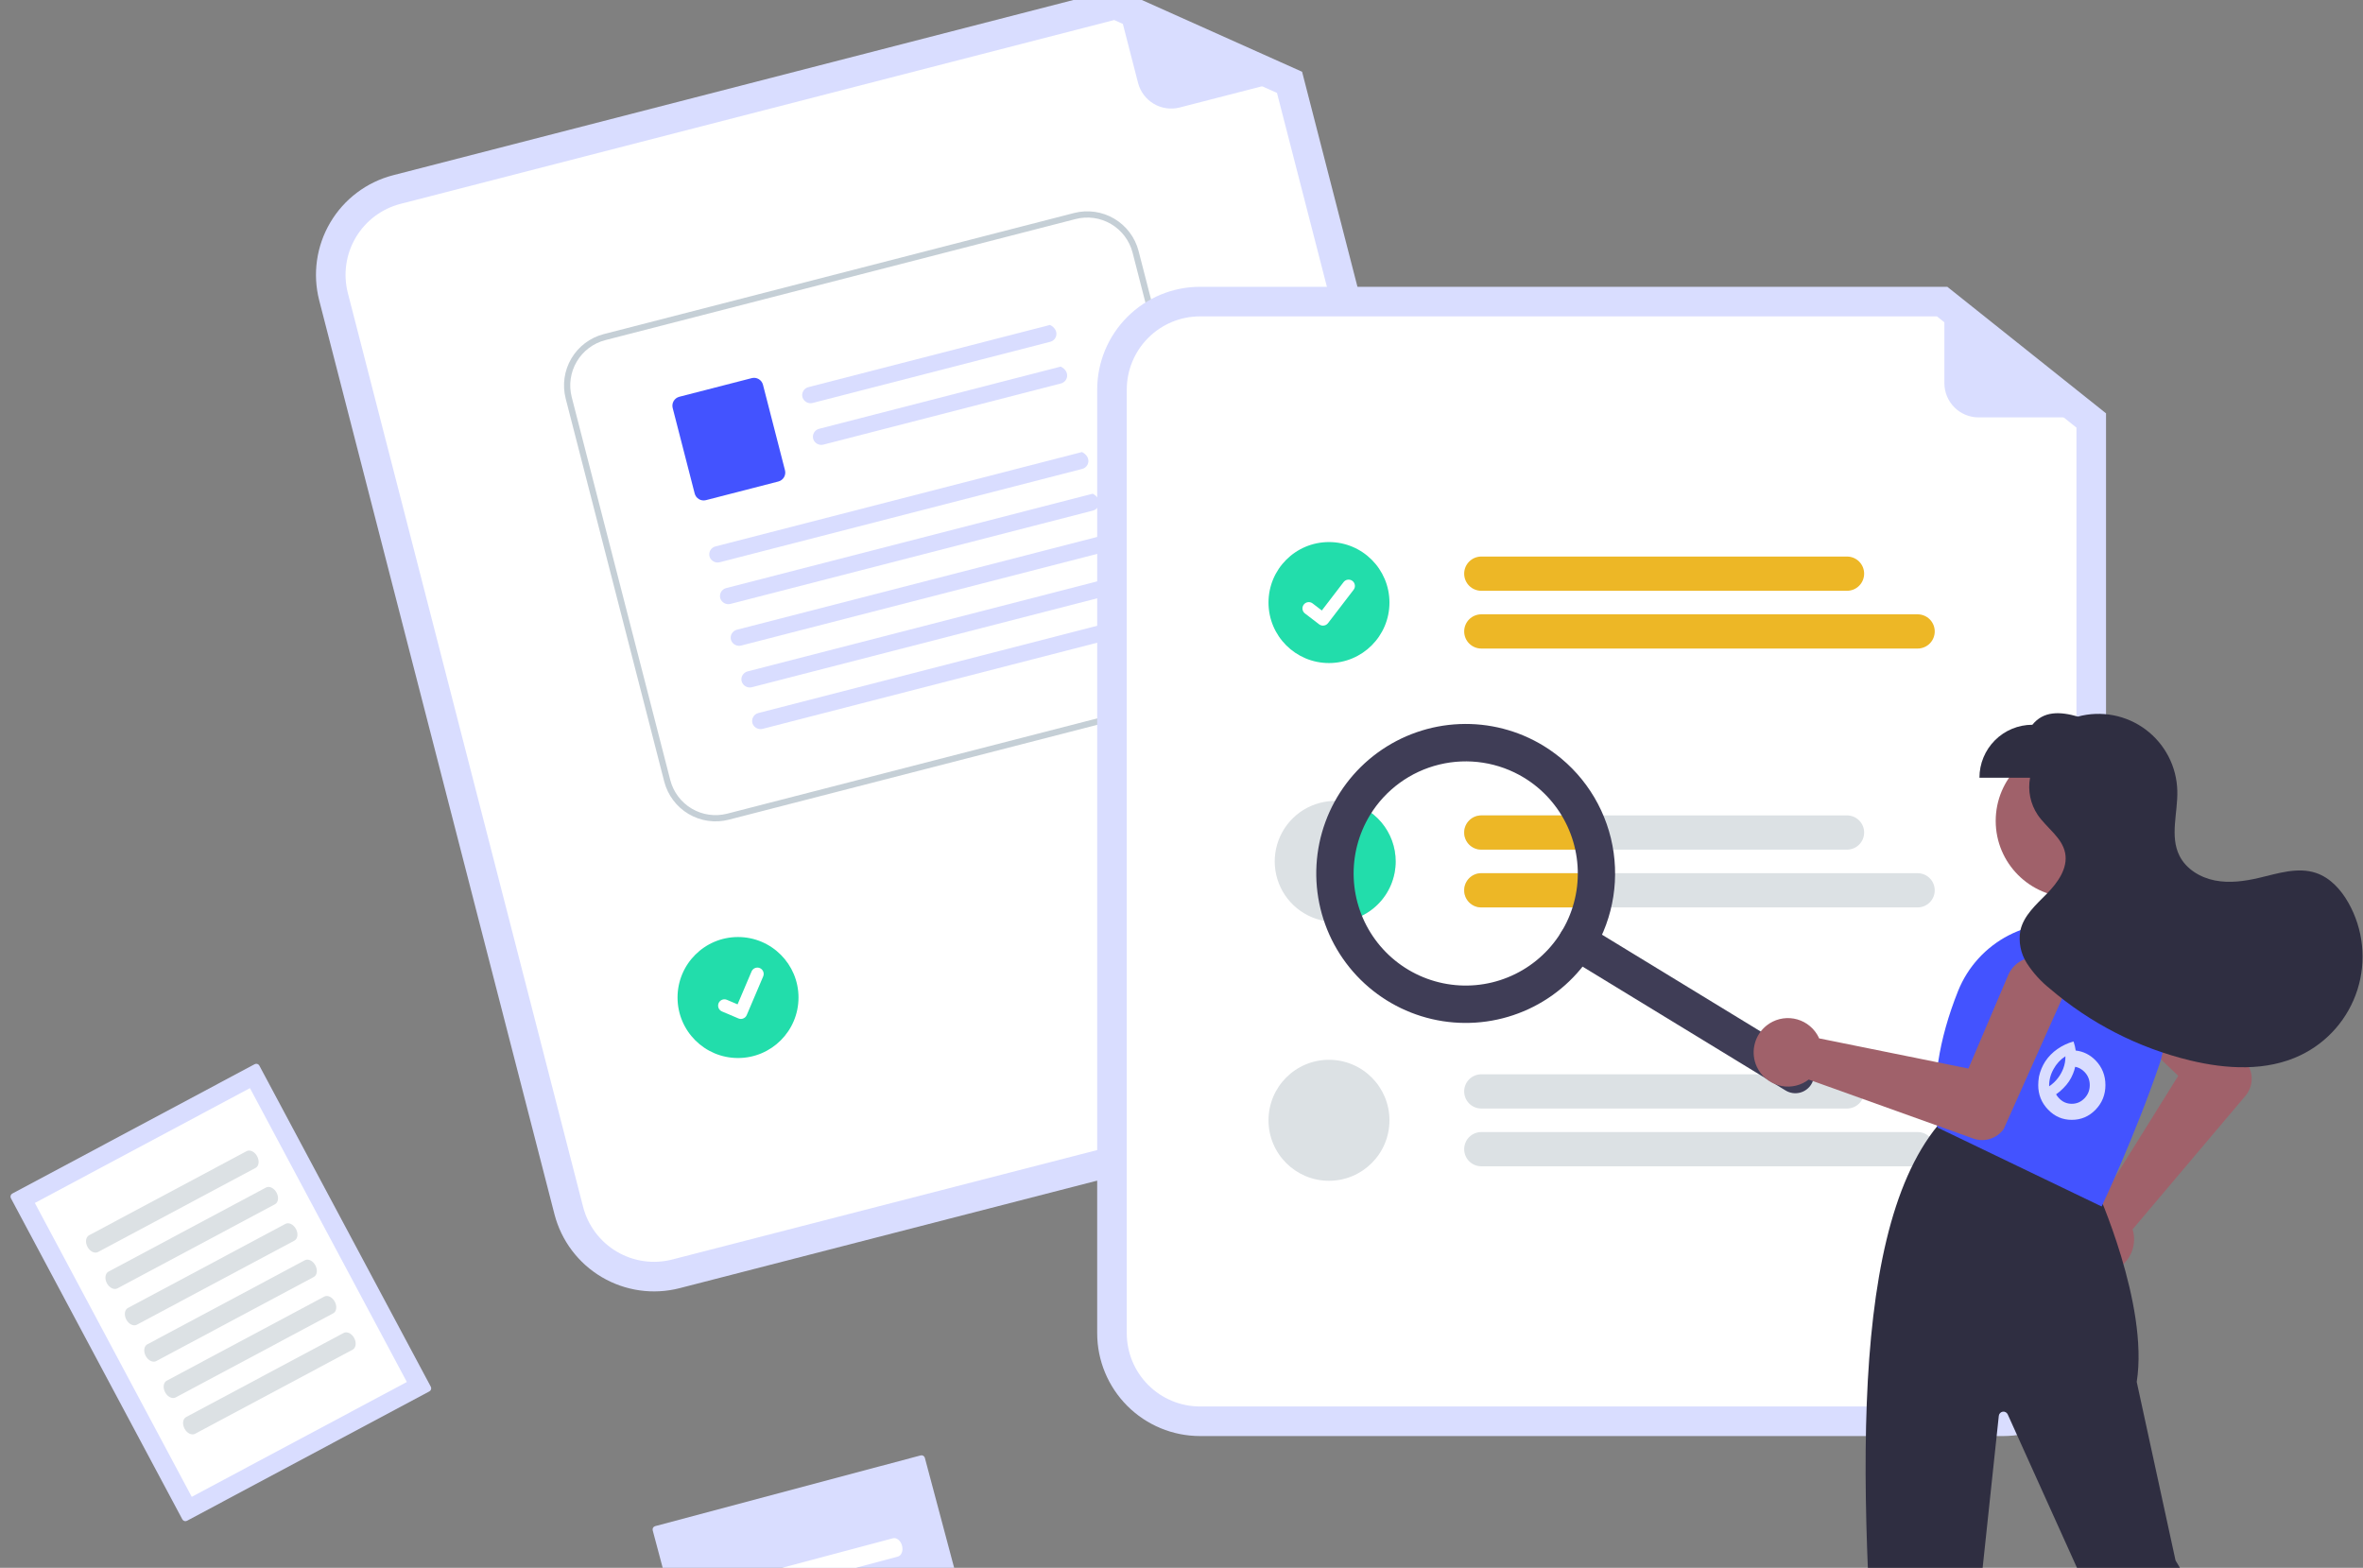<svg width="211" height="140" viewBox="0 0 211 140" fill="none" xmlns="http://www.w3.org/2000/svg">
<rect x="0" y="0" width="211" height="140" fill="#808080" stroke="none"/>
<g clip-path="url(#clip0_1404_1199)">
<path d="M130.15 97.138L60.684 115.032C58.328 115.636 55.828 115.281 53.733 114.043C51.639 112.806 50.12 110.789 49.511 108.433L28.503 26.824C27.898 24.467 28.254 21.967 29.491 19.871C30.727 17.776 32.745 16.257 35.1 15.648L99.727 -1L116.268 6.407L136.748 85.961C137.352 88.318 136.996 90.819 135.759 92.914C134.523 95.01 132.505 96.528 130.15 97.138Z" fill="#D9DDFF"/>
<path d="M35.758 18.206C34.081 18.64 32.644 19.722 31.764 21.214C30.883 22.706 30.63 24.487 31.06 26.165L52.068 107.774C52.502 109.451 53.584 110.888 55.075 111.769C56.567 112.65 58.347 112.904 60.025 112.473L129.491 94.579C131.168 94.145 132.605 93.064 133.486 91.571C134.366 90.079 134.619 88.299 134.189 86.62L114.027 8.299L99.49 1.789L35.758 18.206Z" fill="white"/>
<path d="M116.092 6.828L105.341 9.598C104.557 9.8 103.724 9.682 103.026 9.27C102.328 8.858 101.822 8.185 101.62 7.4L99.575 -0.543C99.566 -0.578 99.567 -0.614 99.578 -0.649C99.589 -0.683 99.609 -0.713 99.637 -0.737C99.664 -0.76 99.698 -0.775 99.733 -0.78C99.769 -0.785 99.805 -0.78 99.838 -0.765L116.122 6.469C116.158 6.485 116.189 6.512 116.209 6.546C116.229 6.58 116.238 6.62 116.235 6.659C116.232 6.699 116.216 6.736 116.191 6.767C116.165 6.797 116.131 6.819 116.092 6.828Z" fill="#D9DDFF"/>
<path d="M132.52 76.52L100.893 84.667C100.699 84.717 100.497 84.729 100.298 84.701C100.099 84.672 99.908 84.605 99.735 84.503C99.563 84.401 99.412 84.266 99.291 84.106C99.171 83.945 99.083 83.763 99.033 83.568C98.983 83.374 98.971 83.172 98.999 82.973C99.028 82.774 99.095 82.583 99.197 82.41C99.299 82.237 99.434 82.086 99.594 81.966C99.754 81.845 99.937 81.757 100.131 81.707L131.758 73.56C131.953 73.51 132.155 73.499 132.354 73.527C132.552 73.555 132.743 73.622 132.916 73.724C133.089 73.826 133.24 73.961 133.36 74.122C133.481 74.282 133.569 74.465 133.619 74.659C133.669 74.854 133.68 75.056 133.652 75.255C133.624 75.453 133.557 75.645 133.455 75.817C133.353 75.99 133.218 76.141 133.058 76.262C132.897 76.382 132.715 76.47 132.52 76.52Z" fill="#DCE1E4"/>
<path d="M139.91 79.944L102.179 89.663C101.787 89.764 101.371 89.705 101.022 89.499C100.673 89.293 100.42 88.956 100.319 88.564C100.218 88.171 100.277 87.754 100.483 87.405C100.689 87.056 101.025 86.803 101.417 86.702L139.148 76.983C139.54 76.883 139.956 76.942 140.305 77.148C140.654 77.354 140.906 77.69 141.007 78.082C141.108 78.475 141.049 78.891 140.844 79.24C140.638 79.589 140.302 79.842 139.91 79.944Z" fill="#DCE1E4"/>
<path d="M65.9 94.479C68.883 94.479 71.301 92.061 71.301 89.077C71.301 86.094 68.883 83.675 65.9 83.675C62.918 83.675 60.5 86.094 60.5 89.077C60.5 92.061 62.918 94.479 65.9 94.479Z" fill="#22DDAB"/>
<path d="M107.073 62.383L65.069 73.199C63.855 73.51 62.567 73.326 61.488 72.689C60.409 72.052 59.627 71.012 59.313 69.799L50.511 35.592C50.2 34.378 50.383 33.09 51.02 32.01C51.657 30.931 52.697 30.149 53.91 29.835L95.914 19.019C97.128 18.708 98.415 18.891 99.494 19.528C100.573 20.166 101.356 21.205 101.669 22.419L110.472 56.625C110.783 57.84 110.6 59.128 109.962 60.207C109.325 61.286 108.286 62.069 107.073 62.383Z" fill="white"/>
<path d="M107.073 62.383L65.069 73.199C63.855 73.51 62.567 73.326 61.488 72.689C60.409 72.052 59.627 71.012 59.313 69.799L50.511 35.592C50.2 34.378 50.383 33.09 51.02 32.01C51.657 30.931 52.697 30.149 53.91 29.835L95.914 19.019C97.128 18.708 98.415 18.891 99.494 19.528C100.573 20.166 101.356 21.205 101.669 22.419L110.472 56.625C110.783 57.84 110.6 59.128 109.962 60.207C109.325 61.286 108.286 62.069 107.073 62.383ZM54.049 30.373C52.978 30.65 52.061 31.341 51.499 32.293C50.937 33.245 50.775 34.382 51.049 35.453L59.852 69.66C60.129 70.731 60.819 71.648 61.771 72.21C62.723 72.773 63.859 72.934 64.93 72.66L106.934 61.844C108.005 61.567 108.922 60.877 109.484 59.924C110.046 58.972 110.208 57.835 109.933 56.764L101.131 22.558C100.854 21.487 100.164 20.57 99.212 20.007C98.26 19.445 97.124 19.283 96.052 19.558L54.049 30.373Z" fill="#C5CFD6"/>
<path d="M93.782 30.52L72.584 35.979C72.398 36.031 72.2 36.01 72.029 35.922C71.859 35.833 71.728 35.683 71.664 35.501C71.634 35.406 71.624 35.306 71.634 35.208C71.644 35.109 71.674 35.013 71.722 34.926C71.77 34.839 71.835 34.763 71.914 34.702C71.993 34.641 72.083 34.597 72.179 34.572L93.758 29.016C94.63 29.458 94.401 30.361 93.782 30.52Z" fill="#D9DDFF"/>
<path d="M94.74 34.24L73.541 39.699C73.356 39.751 73.158 39.73 72.987 39.641C72.816 39.553 72.686 39.402 72.621 39.221C72.591 39.126 72.581 39.026 72.591 38.927C72.601 38.828 72.631 38.733 72.679 38.646C72.728 38.559 72.793 38.483 72.871 38.422C72.95 38.361 73.04 38.317 73.136 38.292L94.716 32.736C95.587 33.177 95.358 34.081 94.74 34.24Z" fill="#D9DDFF"/>
<path d="M69.503 42.997L63.033 44.663C62.822 44.717 62.597 44.685 62.41 44.574C62.222 44.463 62.086 44.282 62.031 44.071L60.066 36.434C60.012 36.222 60.044 35.998 60.154 35.81C60.265 35.622 60.446 35.486 60.657 35.431L67.127 33.766C67.338 33.711 67.562 33.743 67.75 33.854C67.938 33.965 68.074 34.146 68.129 34.357L70.094 41.995C70.148 42.206 70.117 42.43 70.006 42.618C69.895 42.806 69.714 42.942 69.503 42.997Z" fill="#4353FF"/>
<path d="M96.638 41.872L64.284 50.203C64.099 50.254 63.901 50.234 63.73 50.145C63.559 50.056 63.429 49.906 63.364 49.725C63.335 49.63 63.324 49.53 63.334 49.431C63.344 49.332 63.374 49.236 63.422 49.15C63.471 49.063 63.536 48.986 63.615 48.926C63.693 48.865 63.783 48.821 63.88 48.796L96.613 40.367C97.485 40.809 97.256 41.713 96.638 41.872Z" fill="#D9DDFF"/>
<path d="M97.595 45.593L65.242 53.924C65.056 53.975 64.859 53.955 64.688 53.866C64.517 53.777 64.386 53.627 64.322 53.446C64.292 53.351 64.282 53.251 64.292 53.152C64.302 53.053 64.332 52.957 64.38 52.87C64.428 52.783 64.493 52.707 64.572 52.647C64.651 52.586 64.741 52.542 64.837 52.517L97.571 44.088C98.443 44.53 98.213 45.434 97.595 45.593Z" fill="#D9DDFF"/>
<path d="M98.552 49.311L66.198 57.642C66.013 57.693 65.815 57.673 65.644 57.584C65.474 57.495 65.343 57.345 65.278 57.164C65.249 57.069 65.238 56.969 65.248 56.87C65.258 56.771 65.288 56.675 65.337 56.589C65.385 56.502 65.45 56.425 65.529 56.365C65.607 56.304 65.698 56.26 65.794 56.235L98.528 47.806C99.399 48.248 99.17 49.151 98.552 49.311Z" fill="#D9DDFF"/>
<path d="M99.51 53.031L67.156 61.362C66.971 61.414 66.773 61.393 66.602 61.304C66.431 61.216 66.301 61.066 66.237 60.884C66.207 60.789 66.196 60.689 66.206 60.59C66.216 60.492 66.246 60.396 66.294 60.309C66.343 60.222 66.408 60.146 66.487 60.085C66.565 60.024 66.656 59.98 66.752 59.955L99.486 51.526C100.357 51.968 100.128 52.872 99.51 53.031Z" fill="#D9DDFF"/>
<path d="M100.467 56.75L68.114 65.081C67.929 65.132 67.731 65.112 67.56 65.023C67.389 64.934 67.258 64.784 67.194 64.603C67.164 64.508 67.154 64.408 67.164 64.309C67.174 64.21 67.204 64.115 67.252 64.028C67.3 63.941 67.366 63.864 67.444 63.804C67.523 63.743 67.613 63.699 67.709 63.674L100.443 55.245C101.315 55.687 101.085 56.591 100.467 56.75Z" fill="#D9DDFF"/>
<path d="M66.298 90.971C66.18 91.001 66.056 90.993 65.944 90.947L65.937 90.944L64.466 90.32C64.397 90.291 64.335 90.249 64.284 90.196C64.231 90.143 64.191 90.08 64.163 90.012C64.135 89.943 64.121 89.869 64.122 89.795C64.122 89.721 64.138 89.648 64.166 89.579C64.196 89.511 64.238 89.449 64.291 89.397C64.344 89.346 64.406 89.305 64.475 89.277C64.544 89.249 64.617 89.235 64.692 89.236C64.766 89.237 64.839 89.252 64.907 89.281L65.86 89.687L67.11 86.748C67.138 86.679 67.181 86.618 67.234 86.566C67.286 86.514 67.349 86.473 67.418 86.445C67.486 86.417 67.56 86.403 67.634 86.404C67.708 86.405 67.781 86.42 67.849 86.449L67.842 86.468L67.85 86.449C67.987 86.508 68.096 86.619 68.151 86.757C68.207 86.896 68.206 87.051 68.148 87.189L66.678 90.645C66.644 90.725 66.592 90.796 66.526 90.852C66.46 90.908 66.382 90.949 66.298 90.97L66.298 90.971Z" fill="white"/>
<path d="M178.879 128.237H107.147C104.714 128.234 102.382 127.266 100.662 125.546C98.942 123.825 97.974 121.492 97.972 119.059V34.788C97.974 32.355 98.942 30.022 100.662 28.301C102.382 26.581 104.714 25.613 107.147 25.61H173.882L188.054 36.91V119.059C188.052 121.492 187.084 123.825 185.364 125.546C183.644 127.266 181.312 128.234 178.879 128.237Z" fill="#D9DDFF"/>
<path d="M107.147 28.252C105.414 28.254 103.754 28.943 102.529 30.169C101.304 31.394 100.615 33.055 100.613 34.788V119.059C100.615 120.792 101.304 122.453 102.529 123.678C103.754 124.904 105.414 125.593 107.147 125.595H178.879C180.611 125.593 182.272 124.904 183.497 123.678C184.722 122.453 185.411 120.792 185.413 119.059V38.183L172.958 28.252H107.147Z" fill="white"/>
<path d="M164.927 52.756H132.269C131.863 52.756 131.475 52.595 131.188 52.308C130.902 52.022 130.741 51.633 130.741 51.227C130.741 50.822 130.902 50.433 131.188 50.147C131.475 49.86 131.863 49.699 132.269 49.699H164.927C165.333 49.699 165.721 49.86 166.008 50.147C166.294 50.433 166.455 50.822 166.455 51.227C166.455 51.633 166.294 52.022 166.008 52.308C165.721 52.595 165.333 52.756 164.927 52.756Z" fill="#EDB726"/>
<path d="M171.229 57.914H132.268C131.863 57.914 131.475 57.752 131.188 57.466C130.902 57.179 130.742 56.791 130.742 56.386C130.742 55.981 130.902 55.592 131.188 55.306C131.475 55.019 131.863 54.858 132.268 54.857H171.229C171.43 54.857 171.629 54.897 171.814 54.973C172 55.05 172.169 55.162 172.311 55.304C172.453 55.446 172.565 55.615 172.642 55.8C172.719 55.986 172.759 56.185 172.759 56.386C172.759 56.587 172.719 56.786 172.642 56.971C172.565 57.157 172.453 57.325 172.311 57.467C172.169 57.609 172 57.722 171.814 57.798C171.629 57.875 171.43 57.914 171.229 57.914Z" fill="#EDB726"/>
<path d="M164.927 72.815H132.269C131.864 72.815 131.476 72.976 131.189 73.263C130.903 73.549 130.742 73.938 130.742 74.343C130.742 74.749 130.903 75.137 131.189 75.424C131.476 75.71 131.864 75.871 132.269 75.871H164.927C165.332 75.871 165.721 75.71 166.008 75.424C166.294 75.137 166.455 74.749 166.455 74.343C166.455 73.938 166.294 73.549 166.008 73.263C165.721 72.976 165.332 72.815 164.927 72.815Z" fill="#DCE1E4"/>
<path d="M171.23 77.974H132.269C131.864 77.974 131.476 78.135 131.189 78.422C130.903 78.708 130.742 79.097 130.742 79.502C130.742 79.908 130.903 80.296 131.189 80.583C131.476 80.87 131.864 81.031 132.269 81.031H171.23C171.635 81.031 172.024 80.87 172.311 80.583C172.597 80.296 172.758 79.908 172.758 79.502C172.758 79.097 172.597 78.708 172.311 78.422C172.024 78.135 171.635 77.974 171.23 77.974Z" fill="#DCE1E4"/>
<path d="M164.927 98.989H132.269C131.863 98.989 131.475 98.828 131.188 98.542C130.902 98.255 130.741 97.866 130.741 97.461C130.741 97.056 130.902 96.667 131.188 96.38C131.475 96.094 131.863 95.933 132.269 95.933H164.927C165.333 95.933 165.721 96.094 166.008 96.38C166.294 96.667 166.455 97.056 166.455 97.461C166.455 97.866 166.294 98.255 166.008 98.542C165.721 98.828 165.333 98.989 164.927 98.989Z" fill="#DCE1E4"/>
<path d="M171.229 104.147H132.268C131.863 104.147 131.475 103.986 131.188 103.699C130.902 103.413 130.742 103.024 130.742 102.619C130.742 102.214 130.902 101.826 131.188 101.539C131.475 101.253 131.863 101.091 132.268 101.091H171.229C171.43 101.09 171.629 101.13 171.814 101.206C172 101.283 172.169 101.396 172.311 101.538C172.453 101.68 172.565 101.848 172.642 102.034C172.719 102.219 172.759 102.418 172.759 102.619C172.759 102.82 172.719 103.019 172.642 103.204C172.565 103.39 172.453 103.559 172.311 103.701C172.169 103.843 172 103.955 171.814 104.032C171.629 104.108 171.43 104.148 171.229 104.147Z" fill="#DCE1E4"/>
<path d="M118.669 59.209C121.651 59.209 124.069 56.79 124.069 53.807C124.069 50.823 121.651 48.405 118.669 48.405C115.686 48.405 113.269 50.823 113.269 53.807C113.269 56.79 115.686 59.209 118.669 59.209Z" fill="#22DDAB"/>
<path d="M118.134 55.867C118.013 55.867 117.894 55.828 117.797 55.755L117.791 55.751L116.522 54.78C116.463 54.735 116.414 54.678 116.376 54.614C116.339 54.55 116.315 54.479 116.305 54.406C116.295 54.332 116.3 54.257 116.319 54.186C116.338 54.114 116.372 54.047 116.417 53.988C116.462 53.929 116.518 53.88 116.582 53.843C116.647 53.805 116.718 53.781 116.791 53.772C116.865 53.762 116.939 53.767 117.011 53.786C117.083 53.806 117.15 53.839 117.208 53.884L118.03 54.515L119.973 51.98C120.018 51.921 120.074 51.871 120.138 51.834C120.202 51.797 120.273 51.773 120.347 51.764C120.42 51.754 120.495 51.759 120.566 51.778C120.638 51.797 120.705 51.83 120.763 51.875L120.752 51.892L120.764 51.875C120.882 51.966 120.96 52.101 120.98 52.249C120.999 52.397 120.959 52.547 120.868 52.666L118.583 55.647C118.53 55.715 118.463 55.771 118.385 55.809C118.307 55.847 118.221 55.867 118.135 55.867L118.134 55.867Z" fill="white"/>
<path d="M124.624 76.923C124.624 77.632 124.485 78.335 124.214 78.991C123.943 79.646 123.545 80.242 123.043 80.744C122.542 81.246 121.947 81.644 121.292 81.915C120.636 82.187 119.934 82.327 119.225 82.327C119.178 82.328 119.132 82.326 119.086 82.321C118.024 82.294 116.994 81.954 116.124 81.344C115.254 80.734 114.584 79.881 114.196 78.892C113.809 77.903 113.722 76.821 113.946 75.782C114.17 74.744 114.695 73.794 115.456 73.053C116.216 72.311 117.179 71.811 118.223 71.614C119.266 71.416 120.345 71.532 121.324 71.945C122.302 72.358 123.137 73.05 123.724 73.936C124.311 74.822 124.624 75.861 124.624 76.923Z" fill="#DCE1E4"/>
<path d="M118.669 105.442C121.651 105.442 124.069 103.024 124.069 100.04C124.069 97.057 121.651 94.638 118.669 94.638C115.686 94.638 113.269 97.057 113.269 100.04C113.269 103.024 115.686 105.442 118.669 105.442Z" fill="#DCE1E4"/>
<path d="M187.778 37.273H176.677C175.866 37.273 175.089 36.951 174.516 36.378C173.943 35.805 173.621 35.027 173.621 34.217V26.015C173.621 25.979 173.631 25.943 173.65 25.913C173.669 25.883 173.697 25.858 173.729 25.843C173.761 25.827 173.797 25.821 173.833 25.825C173.869 25.829 173.903 25.843 173.931 25.865L187.897 36.933C187.928 36.957 187.951 36.991 187.962 37.029C187.973 37.067 187.972 37.108 187.959 37.145C187.946 37.183 187.921 37.215 187.889 37.238C187.857 37.261 187.818 37.273 187.778 37.273Z" fill="#D9DDFF"/>
<path d="M124.624 76.923C124.624 77.632 124.485 78.335 124.214 78.99C123.943 79.646 123.545 80.242 123.043 80.744C122.542 81.245 121.947 81.644 121.292 81.915C120.636 82.187 119.934 82.327 119.225 82.327C119.178 82.328 119.132 82.326 119.086 82.321C118.388 80.581 118.119 78.698 118.302 76.831C118.484 74.965 119.112 73.169 120.134 71.597C121.39 71.812 122.53 72.465 123.351 73.439C124.173 74.414 124.624 75.648 124.624 76.923Z" fill="#22DDAB"/>
<path d="M130.741 74.345C130.741 73.939 130.903 73.55 131.189 73.264C131.476 72.977 131.865 72.816 132.27 72.815H140.408C140.883 73.782 141.221 74.811 141.412 75.871H132.27C131.865 75.871 131.476 75.711 131.19 75.424C130.903 75.138 130.742 74.75 130.741 74.345Z" fill="#EDB726"/>
<path d="M141.6 77.974C141.601 79.007 141.464 80.034 141.194 81.031H132.269C131.864 81.031 131.476 80.87 131.189 80.583C130.903 80.296 130.742 79.908 130.742 79.502C130.742 79.097 130.903 78.708 131.189 78.422C131.476 78.135 131.864 77.974 132.269 77.974H141.6Z" fill="#EDB726"/>
<path d="M161.737 96.825C161.506 97.202 161.135 97.473 160.705 97.577C160.275 97.682 159.822 97.611 159.444 97.38L139.98 85.504C139.793 85.39 139.63 85.24 139.501 85.063C139.372 84.886 139.279 84.686 139.228 84.473C139.176 84.26 139.167 84.039 139.201 83.822C139.234 83.606 139.311 83.398 139.425 83.211C139.539 83.024 139.689 82.861 139.866 82.732C140.042 82.603 140.243 82.51 140.456 82.458C140.669 82.406 140.89 82.397 141.106 82.431C141.323 82.465 141.531 82.541 141.718 82.655L161.181 94.531C161.559 94.761 161.83 95.133 161.934 95.563C162.038 95.993 161.967 96.447 161.737 96.825Z" fill="#3F3D56"/>
<path d="M142.272 84.949C140.898 87.203 138.886 88.999 136.491 90.109C134.096 91.219 131.426 91.594 128.818 91.187C126.21 90.779 123.782 89.607 121.84 87.819C119.898 86.031 118.53 83.706 117.908 81.14C117.287 78.574 117.44 75.881 118.349 73.402C119.257 70.923 120.88 68.769 123.012 67.213C125.144 65.657 127.69 64.768 130.327 64.659C132.965 64.549 135.575 65.225 137.828 66.6C140.847 68.446 143.01 71.415 143.843 74.855C144.676 78.295 144.111 81.925 142.272 84.949ZM122.334 72.783C121.303 74.474 120.796 76.432 120.878 78.411C120.96 80.389 121.626 82.299 122.793 83.899C123.96 85.498 125.575 86.716 127.434 87.398C129.293 88.079 131.312 88.194 133.235 87.728C135.159 87.262 136.902 86.235 138.243 84.778C139.584 83.321 140.462 81.499 140.768 79.543C141.074 77.586 140.792 75.583 139.96 73.786C139.127 71.99 137.781 70.48 136.091 69.449C133.824 68.069 131.102 67.646 128.523 68.271C125.944 68.896 123.718 70.519 122.334 72.783Z" fill="#3F3D56"/>
<path d="M185.032 80.138C188.803 80.138 191.861 77.079 191.861 73.306C191.861 69.534 188.803 66.476 185.032 66.476C181.26 66.476 178.203 69.534 178.203 73.306C178.203 77.079 181.26 80.138 185.032 80.138Z" fill="#A0616A"/>
<path d="M184.59 111.601C184.458 111.191 184.415 110.757 184.463 110.329C184.51 109.9 184.648 109.487 184.866 109.115C185.084 108.744 185.379 108.422 185.73 108.172C186.081 107.923 186.481 107.75 186.904 107.666C187.038 107.639 187.174 107.623 187.31 107.616L194.503 96.067L187.932 89.819C187.681 89.58 187.48 89.294 187.34 88.977C187.2 88.66 187.125 88.318 187.117 87.972C187.11 87.625 187.172 87.281 187.298 86.958C187.425 86.636 187.614 86.341 187.855 86.093C188.096 85.844 188.384 85.645 188.702 85.508C189.02 85.371 189.362 85.298 189.709 85.294C190.055 85.29 190.399 85.355 190.72 85.484C191.041 85.614 191.334 85.806 191.58 86.049L200.652 94.997L200.671 95.02C200.951 95.447 201.087 95.953 201.057 96.463C201.027 96.974 200.834 97.461 200.505 97.852L190.427 109.776C190.457 109.872 190.482 109.969 190.502 110.067C190.586 110.49 190.58 110.926 190.484 111.346C190.388 111.766 190.205 112.162 189.946 112.506C189.686 112.85 189.357 113.136 188.98 113.345C188.603 113.553 188.186 113.679 187.756 113.715C187.669 113.723 187.583 113.726 187.497 113.726C186.85 113.724 186.221 113.517 185.699 113.135C185.177 112.754 184.789 112.217 184.59 111.601Z" fill="#A0616A"/>
<path d="M168.324 162.584C166.041 135.688 164.682 110.702 173.03 100.509L173.094 100.43L187.142 106.052L187.165 106.102C187.213 106.205 191.885 116.485 190.795 123.399L194.26 139.344L205.558 158.267C205.649 158.42 205.706 158.589 205.727 158.766C205.747 158.942 205.73 159.121 205.676 159.29C205.622 159.459 205.533 159.614 205.414 159.746C205.295 159.878 205.15 159.983 204.988 160.055L200.078 162.216C199.801 162.336 199.49 162.353 199.201 162.263C198.913 162.173 198.666 161.982 198.507 161.725L186.217 141.678L179.275 126.301C179.238 126.218 179.173 126.149 179.093 126.106C179.012 126.062 178.92 126.047 178.829 126.061C178.739 126.076 178.656 126.12 178.593 126.186C178.53 126.253 178.49 126.338 178.48 126.429L174.632 162.612C174.6 162.919 174.455 163.204 174.225 163.411C173.996 163.617 173.697 163.732 173.388 163.731H169.571C169.258 163.729 168.957 163.611 168.726 163.399C168.496 163.187 168.352 162.896 168.324 162.584Z" fill="#2F2E41"/>
<path d="M173.077 100.723L173.01 100.69L173 100.617C172.475 96.943 173.096 92.861 174.846 88.484C175.708 86.342 177.311 84.581 179.363 83.522C181.415 82.463 183.778 82.176 186.023 82.715C187.317 83.033 188.529 83.617 189.585 84.43C190.641 85.242 191.517 86.264 192.157 87.433C192.789 88.589 193.174 89.864 193.287 91.177C193.401 92.49 193.241 93.812 192.817 95.06C190.611 101.513 187.749 107.55 187.721 107.61L187.661 107.736L173.077 100.723Z" fill="#4353FF"/>
<path fill-rule="evenodd" clip-rule="evenodd" d="M185.153 93C185.244 93.268 185.31 93.54 185.348 93.812C186.028 93.886 186.62 94.18 187.126 94.696C187.709 95.303 188 96.036 188 96.895C188 97.75 187.709 98.482 187.126 99.088C186.537 99.697 185.827 100 184.996 100C184.169 100 183.465 99.697 182.882 99.088C182.293 98.48 182 97.75 182 96.895C182 96.78 182.006 96.664 182.015 96.553C182.026 96.414 182.044 96.277 182.066 96.142C182.174 95.649 182.363 95.191 182.634 94.772C182.92 94.346 183.278 93.982 183.711 93.679C184.148 93.374 184.629 93.147 185.153 93ZM185.098 95.901C185.187 95.692 185.254 95.479 185.301 95.262C185.617 95.322 185.895 95.475 186.134 95.723C186.446 96.046 186.601 96.437 186.601 96.897C186.601 97.357 186.446 97.748 186.134 98.071C185.82 98.402 185.439 98.566 184.994 98.566C184.55 98.566 184.171 98.402 183.859 98.071C183.753 97.961 183.664 97.846 183.594 97.721C183.83 97.562 184.048 97.376 184.247 97.167C184.623 96.797 184.907 96.377 185.098 95.901ZM184.04 95.837C184.114 95.702 184.179 95.565 184.232 95.428C184.37 95.066 184.436 94.698 184.428 94.321C183.984 94.608 183.63 94.992 183.367 95.469C183.365 95.477 183.361 95.485 183.355 95.493C183.088 95.978 182.962 96.482 182.975 97.007C183.128 96.903 183.27 96.79 183.403 96.664C183.654 96.428 183.868 96.152 184.04 95.837Z" fill="#D9DDFF"/>
<path d="M157.751 91.572C158.089 91.304 158.48 91.112 158.898 91.006C159.315 90.901 159.751 90.885 160.175 90.959C160.6 91.034 161.004 91.197 161.361 91.439C161.717 91.681 162.019 91.995 162.246 92.361C162.318 92.478 162.381 92.599 162.435 92.724L175.768 95.42L179.318 87.075C179.454 86.756 179.651 86.467 179.899 86.225C180.147 85.983 180.44 85.793 180.762 85.665C181.084 85.536 181.428 85.473 181.774 85.479C182.121 85.485 182.462 85.559 182.78 85.698C183.097 85.836 183.384 86.036 183.624 86.287C183.864 86.537 184.052 86.832 184.177 87.155C184.302 87.478 184.362 87.823 184.353 88.169C184.344 88.516 184.266 88.857 184.125 89.173L178.923 100.807L178.909 100.832C178.607 101.244 178.18 101.549 177.692 101.699C177.204 101.85 176.68 101.839 176.198 101.669L161.504 96.401C161.425 96.463 161.342 96.52 161.257 96.573C160.891 96.8 160.481 96.947 160.054 97.005C159.627 97.062 159.192 97.028 158.779 96.906C158.366 96.784 157.983 96.576 157.656 96.295C157.328 96.015 157.064 95.668 156.88 95.278C156.843 95.2 156.809 95.12 156.779 95.039C156.555 94.433 156.528 93.771 156.703 93.148C156.877 92.525 157.244 91.973 157.751 91.572Z" fill="#A0616A"/>
<path d="M209.7 80.622C209.042 79.456 208.084 78.388 206.817 77.957C205.181 77.401 203.409 77.993 201.727 78.389C200.431 78.694 199.077 78.88 197.771 78.623C196.464 78.366 195.204 77.605 194.61 76.414C193.735 74.66 194.472 72.57 194.419 70.611C194.391 69.545 194.123 68.499 193.632 67.552C193.142 66.605 192.443 65.782 191.589 65.144C190.734 64.506 189.746 64.071 188.699 63.871C187.651 63.671 186.572 63.711 185.543 63.989C183.932 63.524 182.474 63.481 181.478 64.72C180.224 64.72 179.022 65.218 178.135 66.105C177.249 66.991 176.751 68.194 176.751 69.448H181.271C181.056 70.6 181.301 71.791 181.953 72.766C182.751 73.939 184.138 74.787 184.405 76.18C184.664 77.53 183.747 78.81 182.784 79.792C181.822 80.773 180.706 81.745 180.406 83.086C180.222 84.104 180.431 85.155 180.99 86.025C181.549 86.884 182.243 87.648 183.044 88.287C186.654 91.381 190.945 93.577 195.566 94.695C198.82 95.479 202.379 95.682 205.4 94.24C206.609 93.664 207.686 92.845 208.564 91.834C209.443 90.823 210.104 89.643 210.508 88.365C210.911 87.088 211.047 85.742 210.908 84.41C210.769 83.078 210.358 81.788 209.7 80.622Z" fill="#2F2E41"/>
<path d="M58.5 136.282C58.421 136.303 58.354 136.354 58.313 136.425C58.273 136.495 58.261 136.579 58.282 136.657L66.652 168.07C66.673 168.149 66.724 168.216 66.794 168.256C66.865 168.297 66.948 168.308 67.027 168.288L90.735 161.971C90.813 161.95 90.88 161.899 90.921 161.828C90.962 161.758 90.973 161.674 90.952 161.596L82.583 130.183C82.562 130.104 82.51 130.037 82.44 129.996C82.37 129.956 82.286 129.944 82.207 129.965L58.5 136.282Z" fill="#D9DDFF"/>
<path d="M64.325 141.47C63.998 141.557 63.83 141.995 63.95 142.447C64.07 142.898 64.434 143.195 64.761 143.108L80.171 139.002C80.498 138.915 80.666 138.477 80.546 138.025C80.425 137.574 80.061 137.277 79.735 137.364L64.325 141.47Z" fill="white"/>
<path d="M1.099 106.584C1.027 106.623 0.973 106.688 0.95 106.766C0.926 106.844 0.934 106.928 0.973 106.999L16.283 135.677C16.322 135.748 16.387 135.802 16.465 135.826C16.543 135.849 16.627 135.841 16.698 135.803L38.342 124.247C38.413 124.209 38.467 124.144 38.491 124.066C38.514 123.988 38.506 123.904 38.468 123.832L23.157 95.155C23.119 95.083 23.053 95.03 22.976 95.006C22.898 94.983 22.814 94.991 22.742 95.029L1.099 106.584Z" fill="#D9DDFF"/>
<path d="M3.111 107.422L17.122 133.665L36.33 123.409L22.319 97.167L3.111 107.422ZM1.893 108.072L1.896 108.071L1.893 108.072L1.893 108.072Z" fill="white"/>
<path d="M7.954 110.307C7.656 110.467 7.592 110.932 7.812 111.344C8.032 111.756 8.454 111.962 8.753 111.803L22.821 104.292C23.119 104.133 23.183 103.668 22.963 103.255C22.742 102.843 22.321 102.637 22.022 102.796L7.954 110.307Z" fill="#DCE1E4"/>
<path d="M9.687 113.554C9.389 113.713 9.325 114.178 9.545 114.591C9.765 115.003 10.187 115.209 10.485 115.049L24.554 107.538C24.852 107.379 24.916 106.914 24.695 106.502C24.475 106.09 24.054 105.884 23.755 106.043L9.687 113.554Z" fill="#DCE1E4"/>
<path d="M11.421 116.8C11.123 116.96 11.059 117.425 11.279 117.837C11.499 118.249 11.921 118.455 12.219 118.296L26.288 110.785C26.586 110.625 26.649 110.16 26.429 109.748C26.209 109.336 25.788 109.13 25.489 109.289L11.421 116.8Z" fill="#DCE1E4"/>
<path d="M13.153 120.047C12.855 120.206 12.791 120.671 13.011 121.083C13.232 121.496 13.653 121.701 13.952 121.542L28.02 114.031C28.318 113.872 28.382 113.407 28.162 112.995C27.942 112.582 27.52 112.376 27.221 112.536L13.153 120.047Z" fill="#DCE1E4"/>
<path d="M14.887 123.293C14.589 123.453 14.525 123.918 14.745 124.33C14.965 124.742 15.387 124.948 15.686 124.789L29.754 117.278C30.052 117.118 30.116 116.653 29.896 116.241C29.676 115.829 29.254 115.623 28.955 115.782L14.887 123.293Z" fill="#DCE1E4"/>
<path d="M16.62 126.54C16.322 126.699 16.258 127.164 16.478 127.577C16.698 127.989 17.12 128.195 17.419 128.035L31.487 120.524C31.785 120.365 31.849 119.9 31.629 119.488C31.409 119.076 30.987 118.87 30.688 119.029L16.62 126.54Z" fill="#DCE1E4"/>
</g>
<defs>
<clipPath id="clip0_1404_1199">
<rect width="211" height="172.971" fill="white" transform="translate(0 -1)"/>
</clipPath>
</defs>
</svg>
